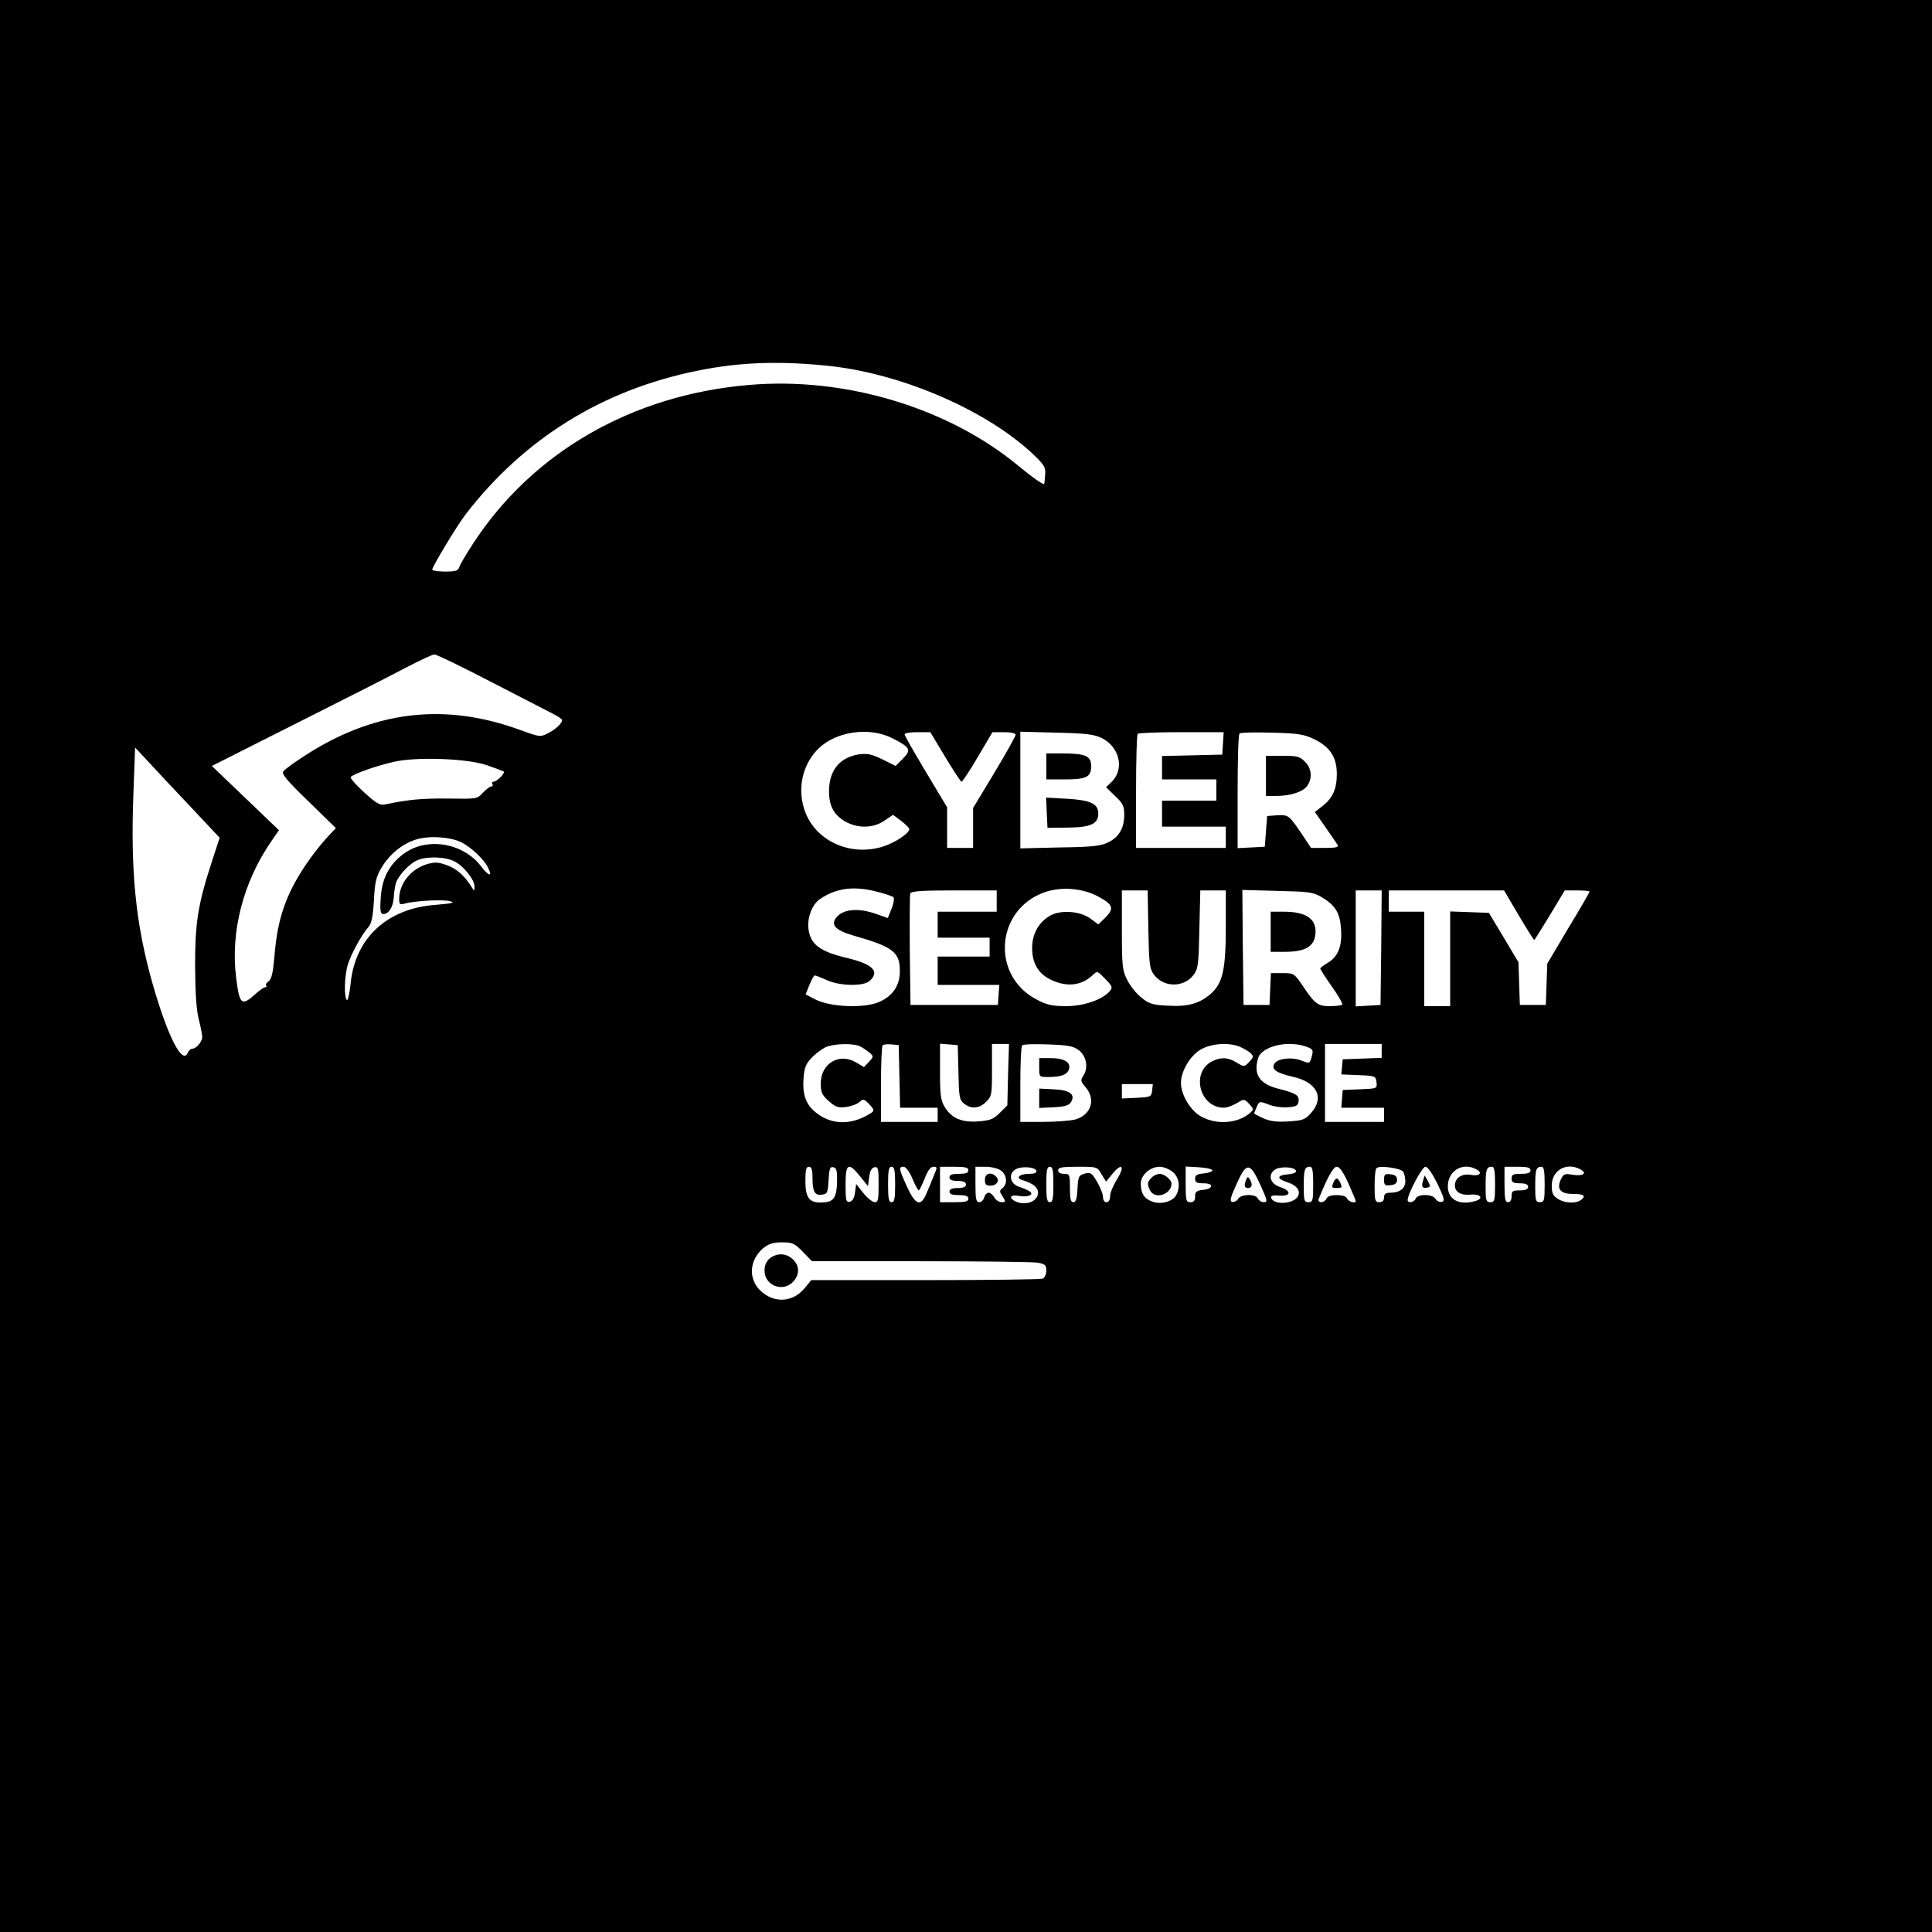 <?xml version="1.0" standalone="no"?>
<!DOCTYPE svg PUBLIC "-//W3C//DTD SVG 20010904//EN"
 "http://www.w3.org/TR/2001/REC-SVG-20010904/DTD/svg10.dtd">
<svg version="1.0" xmlns="http://www.w3.org/2000/svg"
 width="818pt" height="818pt" viewBox="0 0 818 818"
 preserveAspectRatio="xMidYMid meet">
<g transform="translate(0,818) scale(0.1,-0.1)"
fill="#000000" stroke="none">
<path d="M0 4090 l0 -4090 4090 0 4090 0 0 4090 0 4090 -4090 0 -4090 0 0
-4090z m3525 2539 c306 -36 657 -190 850 -373 47 -45 53 -55 50 -86 -1 -19 -3
-37 -4 -39 -2 -6 -53 30 -106 74 -297 248 -737 381 -1145 345 -494 -42 -916
-285 -1168 -673 -28 -43 -54 -87 -57 -97 -5 -17 -16 -20 -61 -20 -30 0 -54 4
-54 8 0 13 107 190 142 235 247 320 579 526 979 607 185 38 359 43 574 19z
m-1446 -1336 c124 -64 243 -125 264 -136 20 -10 37 -22 37 -26 -1 -14 -27 -39
-59 -55 -33 -17 -35 -17 -115 12 -325 120 -628 83 -927 -115 -37 -24 -72 -50
-79 -58 -9 -11 10 -35 105 -127 l117 -114 -41 -44 c-23 -25 -62 -75 -86 -111
-85 -126 -121 -231 -133 -388 -6 -70 -12 -96 -25 -106 -9 -6 -14 -15 -10 -18
3 -4 2 -7 -4 -7 -5 0 -25 -13 -43 -30 -57 -51 -66 -44 -80 69 -25 195 29 406
150 581 l31 45 -142 136 -142 136 359 181 c197 99 406 205 464 236 58 30 111
55 119 55 8 1 116 -52 240 -116z m1698 -238 c77 -39 83 -50 46 -87 l-31 -31
-56 28 c-46 22 -64 26 -100 21 -81 -13 -126 -68 -126 -156 0 -63 21 -101 70
-129 53 -29 117 -28 164 4 l37 25 35 -26 c19 -15 34 -30 34 -34 0 -19 -65 -61
-117 -76 -148 -43 -300 38 -333 178 -22 88 5 181 67 240 75 72 214 91 310 43z
m225 -80 c35 -58 66 -105 69 -105 4 0 35 47 69 105 l62 105 49 0 c29 0 49 -4
49 -11 0 -6 -40 -78 -90 -161 l-90 -149 0 -85 0 -84 -55 0 -55 0 0 86 0 86
-90 150 c-49 82 -90 153 -90 159 0 5 25 9 54 9 l55 0 63 -105z m663 80 c76
-38 97 -132 41 -186 l-23 -22 38 -37 c33 -31 39 -43 39 -79 0 -57 -22 -95 -67
-117 -32 -16 -66 -20 -205 -22 l-168 -4 0 247 0 247 153 -4 c125 -3 159 -7
192 -23z m513 -22 l-3 -48 -127 -3 -128 -3 0 -49 0 -50 115 0 115 0 0 -45 0
-45 -115 0 -115 0 0 -55 0 -55 135 0 135 0 0 -45 0 -45 -190 0 -190 0 0 238
c0 131 3 242 7 245 3 4 87 7 185 7 l179 0 -3 -47z m387 17 c67 -33 95 -77 95
-147 0 -63 -17 -102 -61 -136 l-32 -25 44 -63 c25 -35 48 -70 52 -76 6 -10 -6
-13 -52 -13 l-60 0 -42 63 c-52 76 -54 78 -104 75 l-40 -3 -5 -65 -5 -65 -57
-3 -58 -3 0 239 c0 131 3 242 8 246 4 5 66 6 137 4 114 -3 136 -7 180 -28z
m-4758 -286 l123 -131 -34 -104 c-58 -179 -70 -255 -70 -439 1 -115 5 -184 16
-228 9 -34 15 -68 14 -76 -3 -20 -26 -46 -41 -46 -7 0 -15 -7 -19 -15 -22 -59
-85 63 -150 290 -72 254 -94 476 -81 810 l7 190 56 -60 c30 -33 111 -119 179
-191z m1252 177 c34 -12 67 -24 73 -27 9 -6 -28 -44 -44 -44 -5 0 -6 -4 -3
-10 3 -5 1 -10 -5 -10 -6 0 -22 -12 -36 -27 -24 -26 -26 -26 -147 -24 -109 1
-166 -4 -262 -24 -26 -6 -38 0 -93 50 -34 31 -60 60 -57 65 7 12 112 49 185
65 94 21 304 14 389 -14z m-106 -327 c40 -20 95 -71 112 -105 23 -43 5 -41
-29 4 -72 94 -214 122 -312 62 -70 -44 -107 -108 -112 -196 -4 -56 -1 -69 11
-69 23 0 41 29 44 69 1 20 5 46 8 58 7 30 52 81 86 98 37 20 120 19 161 -1 40
-19 88 -79 87 -108 0 -20 -1 -20 -12 -2 -31 49 -61 76 -103 92 -38 14 -51 15
-87 5 -68 -21 -117 -82 -117 -148 0 -22 3 -24 23 -19 41 12 165 19 193 10 23
-6 10 -9 -61 -15 -207 -15 -343 -142 -361 -337 -4 -39 -11 -69 -15 -66 -13 8
-11 100 3 148 13 44 59 129 88 161 13 15 19 43 23 112 4 76 9 100 31 137 33
57 88 103 146 121 54 18 146 12 193 -11z m1762 -210 c33 -8 64 -19 68 -23 4
-4 1 -26 -8 -48 l-16 -40 -57 20 c-67 22 -125 18 -155 -11 -34 -35 -15 -59 66
-83 169 -48 197 -70 197 -151 0 -60 -30 -105 -87 -130 -63 -28 -207 -22 -270
10 l-42 22 16 40 c9 22 19 40 23 40 4 0 27 -9 51 -20 56 -25 155 -27 181 -3
44 40 14 71 -96 97 -116 28 -154 57 -163 123 -6 48 16 106 51 128 69 46 144
55 241 29z m935 -20 c63 -34 68 -50 31 -88 l-31 -30 -32 24 c-46 34 -131 39
-176 11 -47 -30 -72 -77 -72 -136 0 -65 28 -110 83 -135 66 -30 126 -23 173
21 20 19 20 19 54 -16 29 -30 32 -36 19 -51 -30 -36 -110 -64 -185 -64 -59 0
-81 5 -125 28 -194 101 -174 380 33 454 72 25 161 18 228 -18z m-430 -19 l0
-45 -125 0 -125 0 0 -55 0 -55 110 0 110 0 0 -40 0 -40 -110 0 -110 0 0 -60 0
-60 131 0 130 0 -3 -42 -3 -43 -185 0 -185 0 -3 230 c-1 126 0 235 2 242 4 10
49 13 186 13 l180 0 0 -45z m642 -119 c3 -149 5 -167 24 -193 41 -55 127 -55
168 0 19 26 21 44 24 193 l4 164 54 0 54 0 0 -153 c0 -183 -13 -240 -64 -285
-48 -41 -95 -55 -181 -50 -64 3 -79 7 -112 34 -21 16 -48 50 -60 74 -21 41
-23 58 -23 212 l0 168 54 0 55 0 3 -164z m733 136 c59 -35 79 -67 83 -138 5
-72 -14 -117 -59 -142 -16 -10 -29 -20 -29 -23 0 -3 22 -38 49 -76 28 -39 47
-73 44 -77 -4 -3 -27 -6 -53 -6 -51 0 -63 9 -119 93 -31 45 -34 47 -81 47
l-49 0 -3 -67 -3 -68 -55 0 -55 0 -3 243 -2 244 147 -4 c133 -3 152 -5 188
-26z m253 -214 l-3 -243 -52 -3 -53 -3 0 245 0 246 55 0 55 0 -2 -242z m582
137 c34 -58 64 -105 66 -105 1 0 31 47 66 105 l63 105 52 0 c29 0 53 -2 53 -5
0 -3 -40 -73 -90 -155 l-89 -150 -3 -88 -3 -87 -55 0 -55 0 -3 90 -3 91 -62
104 -63 105 -82 3 -82 3 0 -201 0 -200 -55 0 -55 0 0 200 0 200 -75 0 -75 0 0
45 0 45 244 0 244 0 62 -105z m-2787 -556 c12 -6 30 -19 40 -27 16 -15 16 -16
-4 -38 l-21 -22 -34 20 c-71 42 -149 -5 -149 -89 0 -38 5 -49 34 -75 29 -26
40 -29 73 -25 22 3 47 12 57 21 16 15 19 14 42 -10 20 -21 21 -27 9 -35 -74
-49 -153 -54 -218 -12 -56 36 -75 80 -70 154 3 48 10 65 34 90 16 17 43 37 59
45 37 16 119 18 148 3z m165 -126 l3 -133 79 0 80 0 0 -30 0 -30 -120 0 -120
0 0 158 c0 87 3 162 7 166 4 4 21 6 38 4 l30 -3 3 -132z m250 17 c2 -103 4
-117 23 -132 30 -25 66 -22 94 7 24 23 25 31 25 135 l0 110 36 0 36 0 -4 -130
-3 -130 -32 -32 c-27 -27 -41 -32 -91 -36 -70 -5 -113 13 -142 61 -17 27 -20
51 -20 150 l0 118 38 -3 37 -3 3 -115z m509 94 c33 -25 42 -74 20 -108 -13
-20 -12 -24 9 -49 45 -52 24 -118 -44 -137 -20 -5 -81 -10 -134 -10 l-98 0 0
158 c0 87 3 162 8 166 4 5 53 6 109 4 84 -3 107 -7 130 -24z m680 15 c15 -6
36 -18 46 -26 16 -16 16 -17 -4 -39 -21 -22 -21 -22 -53 -3 -37 23 -67 24
-105 5 -90 -47 -52 -196 51 -196 13 0 37 9 54 19 32 19 32 19 53 -3 20 -22 20
-23 4 -38 -52 -45 -142 -52 -208 -15 -45 25 -85 92 -85 142 0 50 40 117 85
142 44 25 115 30 162 12z m282 0 c29 -10 32 -15 26 -38 -9 -35 -10 -35 -43
-22 -41 17 -102 10 -116 -12 -15 -24 7 -40 78 -56 102 -23 135 -88 77 -153
-25 -29 -35 -32 -95 -36 -50 -3 -77 0 -107 13 -21 10 -39 19 -39 21 0 2 5 14
11 28 11 24 12 24 49 10 21 -9 57 -14 81 -12 37 2 45 7 47 25 4 25 -12 35 -84
53 -64 16 -94 44 -94 89 0 20 6 45 13 54 32 43 126 60 196 36z m321 -19 l0
-29 -82 -3 -83 -3 -3 -32 -3 -32 73 -3 c71 -3 73 -4 76 -30 3 -27 3 -27 -70
-30 l-73 -3 -3 -37 -3 -38 90 0 91 0 0 -30 0 -30 -125 0 -125 0 0 165 0 165
120 0 120 0 0 -30z m-972 -167 c-3 -27 -6 -28 -65 -31 l-63 -3 0 31 0 30 66 0
65 0 -3 -27z m-1438 -370 c0 -59 10 -76 41 -71 22 3 24 8 27 61 3 49 6 58 20
55 14 -3 17 -14 16 -62 -1 -61 -14 -83 -49 -86 -67 -7 -85 13 -85 91 0 46 3
59 15 59 11 0 15 -12 15 -47z m202 6 l33 -41 5 38 c3 27 11 40 23 42 15 3 17
-6 17 -72 0 -66 -2 -76 -17 -76 -10 1 -31 18 -48 39 l-30 38 -5 -36 c-3 -24
-11 -37 -22 -39 -16 -3 -18 6 -18 72 0 91 12 97 62 35z m148 -34 c0 -60 -3
-75 -15 -75 -12 0 -15 15 -15 75 0 60 3 75 15 75 12 0 15 -15 15 -75z m73 25
c11 -27 24 -50 27 -50 3 0 14 23 25 50 13 34 25 50 37 50 17 0 17 -2 2 -37 -8
-21 -22 -55 -31 -75 -24 -59 -47 -51 -83 28 -35 77 -36 84 -14 84 9 0 24 -20
37 -50z m237 35 c0 -11 -11 -15 -40 -15 -29 0 -40 -4 -40 -15 0 -10 11 -15 35
-15 24 0 35 -5 35 -15 0 -10 -11 -15 -35 -15 -24 0 -35 -5 -35 -15 0 -11 11
-15 40 -15 29 0 40 -4 40 -15 0 -12 -13 -15 -60 -15 l-60 0 0 75 0 75 60 0
c47 0 60 -3 60 -15z m138 -1 c25 -18 29 -56 7 -74 -14 -11 -14 -15 0 -36 14
-22 14 -24 -4 -24 -11 0 -25 9 -31 20 -6 11 -17 20 -24 20 -8 0 -16 -9 -19
-20 -3 -11 -12 -20 -21 -20 -13 0 -16 13 -16 75 l0 75 43 0 c23 0 53 -7 65
-16z m150 -1 c2 -9 -8 -13 -32 -13 -38 0 -58 -17 -29 -26 47 -14 68 -31 68
-54 0 -32 -40 -52 -80 -42 -43 12 -47 36 -4 29 40 -8 70 5 48 19 -8 5 -27 14
-44 19 -37 12 -47 52 -18 72 22 17 85 13 91 -4z m72 -58 c0 -60 -3 -75 -15
-75 -12 0 -15 15 -15 75 0 60 3 75 15 75 12 0 15 -15 15 -75z m204 43 l19 -31
27 33 c40 49 54 33 20 -22 -17 -27 -30 -59 -30 -73 0 -16 -6 -25 -15 -25 -9 0
-15 9 -15 22 0 12 -11 40 -25 64 -22 38 -28 42 -52 35 -26 -7 -28 -12 -31 -64
-2 -42 -7 -57 -17 -57 -12 0 -15 14 -15 60 0 57 -1 60 -25 60 -16 0 -25 6 -25
15 0 12 16 15 83 15 82 0 83 0 101 -32z m300 11 c28 -22 35 -64 16 -99 -14
-27 -64 -41 -100 -28 -35 12 -50 35 -50 77 0 36 40 71 80 71 15 0 39 -9 54
-21z m169 6 c1 -5 -15 -11 -35 -13 -30 -3 -38 -7 -38 -23 0 -15 7 -19 36 -19
45 0 42 -24 -4 -28 -26 -3 -32 -8 -32 -28 0 -17 -5 -24 -20 -24 -18 0 -20 7
-20 75 l0 76 55 -3 c30 -2 56 -7 58 -13z m204 -63 c29 -65 31 -72 14 -72 -10
0 -21 7 -25 15 -8 21 -72 20 -84 -1 -5 -9 -16 -14 -24 -13 -13 3 -9 17 18 77
42 93 56 92 101 -6z m150 61 c3 -7 -10 -13 -34 -15 -47 -4 -49 -18 -4 -33 43
-14 60 -38 45 -62 -20 -32 -102 -35 -112 -5 -3 10 7 12 34 10 51 -4 53 20 4
36 -41 13 -54 51 -23 73 21 16 85 13 90 -4z m73 -58 c0 -68 -2 -75 -20 -75
-18 0 -20 7 -20 68 0 71 4 82 27 82 10 0 13 -19 13 -75z m149 5 c17 -39 31
-72 31 -75 0 -12 -31 -3 -36 10 -4 10 -20 15 -44 15 -24 0 -40 -5 -44 -15 -3
-8 -13 -15 -22 -15 -9 0 -14 6 -11 13 39 96 62 137 77 137 12 0 27 -22 49 -70z
m232 49 c5 -8 9 -26 9 -41 0 -30 -24 -48 -64 -48 -19 0 -26 -5 -26 -20 0 -13
-7 -20 -20 -20 -18 0 -20 7 -20 68 0 38 3 72 8 76 12 13 103 0 113 -15z m145
-51 c30 -63 32 -73 18 -77 -10 -1 -21 4 -26 13 -12 21 -76 22 -84 1 -7 -16
-34 -21 -34 -6 0 26 61 141 75 141 10 0 29 -28 51 -72z m165 61 c29 -15 12
-31 -25 -23 -37 6 -66 -14 -66 -45 0 -28 25 -43 66 -39 45 4 58 -18 17 -28
-67 -18 -113 8 -113 63 0 66 63 104 121 72z m79 -64 c0 -68 -2 -75 -20 -75
-18 0 -20 7 -20 68 0 71 4 82 27 82 10 0 13 -19 13 -75z m150 60 c0 -11 -11
-15 -40 -15 -33 0 -40 -3 -40 -20 0 -16 7 -20 35 -20 24 0 35 -5 35 -15 0 -10
-11 -15 -35 -15 -31 0 -35 -3 -35 -25 0 -16 -6 -25 -15 -25 -12 0 -15 15 -15
75 l0 75 55 0 c42 0 55 -3 55 -15z m60 -60 c0 -68 -2 -75 -20 -75 -18 0 -20 7
-20 68 0 71 4 82 27 82 10 0 13 -19 13 -75z m151 64 c31 -16 12 -30 -31 -23
-36 6 -40 4 -52 -21 -18 -39 -1 -60 50 -60 47 0 58 -7 38 -24 -21 -18 -71 -16
-100 3 -21 13 -26 25 -26 56 0 65 62 101 121 69z m-3292 -349 l39 -40 458 0
c253 0 476 -3 497 -6 32 -6 37 -10 37 -34 0 -16 -7 -30 -16 -34 -9 -3 -232 -6
-497 -6 l-482 0 -30 -36 c-50 -59 -129 -63 -186 -8 -52 50 -46 129 12 179 24
19 42 25 80 25 44 0 53 -4 88 -40z"/>
<path d="M4430 4935 l0 -55 76 0 c94 0 114 10 114 56 0 43 -23 54 -121 54
l-69 0 0 -55z"/>
<path d="M4432 4739 l3 -64 87 1 c96 1 128 16 128 59 0 42 -32 57 -130 63
l-91 5 3 -64z"/>
<path d="M5360 4895 l0 -85 43 0 c60 0 114 17 132 43 22 32 19 74 -10 102 -21
22 -33 25 -95 25 l-70 0 0 -85z"/>
<path d="M5380 4235 l0 -85 60 0 c93 0 130 26 130 88 -1 55 -45 82 -136 82
l-54 0 0 -85z"/>
<path d="M4400 3660 c0 -40 0 -40 38 -40 55 0 81 10 88 33 9 29 -20 47 -78 47
l-48 0 0 -40z"/>
<path d="M4400 3530 l0 -41 61 3 c46 2 65 8 73 21 21 33 -4 52 -73 55 l-61 3
0 -41z"/>
<path d="M4170 3185 c0 -20 5 -25 24 -25 27 0 40 22 23 39 -21 21 -47 13 -47
-14z"/>
<path d="M4876 3194 c-19 -18 -20 -28 -6 -55 21 -39 90 -16 90 30 0 16 -30 41
-50 41 -10 0 -26 -7 -34 -16z"/>
<path d="M5276 3185 c-10 -26 -7 -35 9 -35 17 0 19 18 6 38 -7 11 -10 10 -15
-3z"/>
<path d="M5646 3174 c-9 -23 -8 -24 14 -24 11 0 20 2 20 4 0 12 -13 36 -20 36
-4 0 -11 -7 -14 -16z"/>
<path d="M5860 3185 c0 -23 4 -26 28 -23 19 2 27 9 27 23 0 14 -8 21 -27 23
-24 3 -28 0 -28 -23z"/>
<path d="M6025 3181 c-8 -26 -3 -34 19 -29 12 2 13 7 2 27 l-14 24 -7 -22z"/>
<path d="M3259 2852 c-15 -13 -22 -30 -22 -52 0 -63 78 -93 121 -47 28 30 28
68 -1 95 -28 27 -67 28 -98 4z"/>
</g>
</svg>
